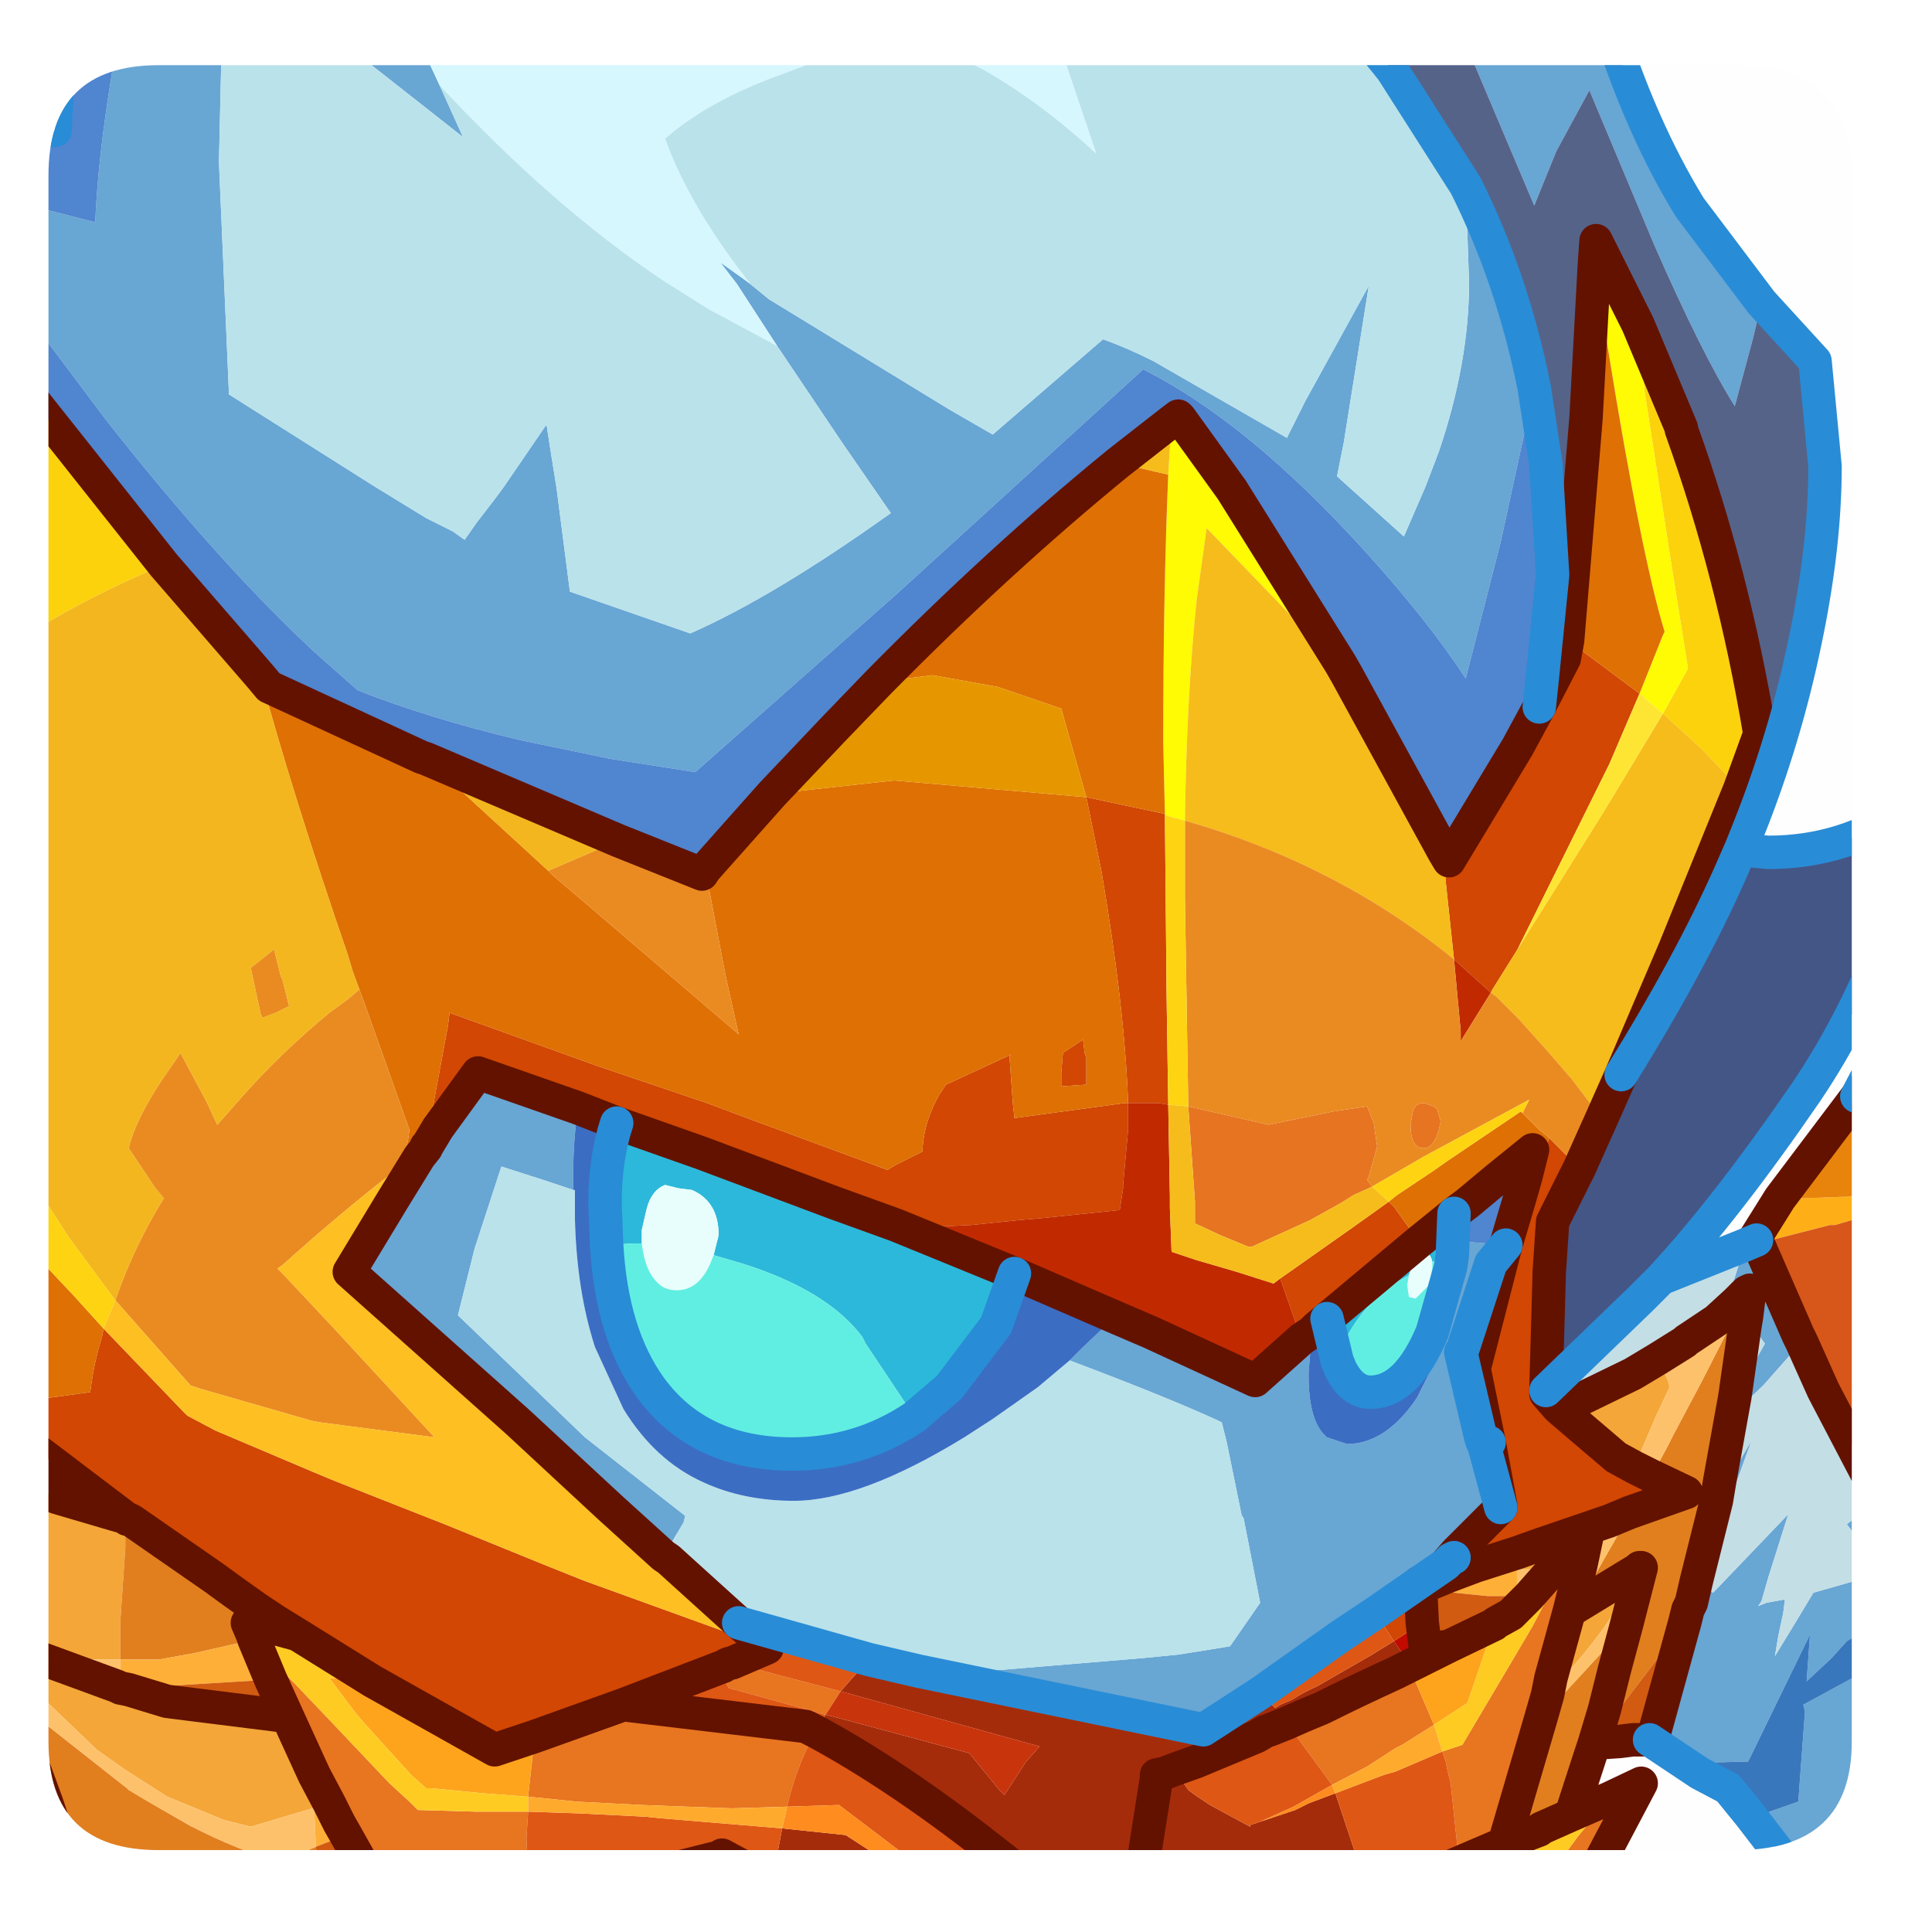 <?xml version="1.0" encoding="UTF-8" standalone="no"?>
<svg xmlns:ffdec="https://www.free-decompiler.com/flash" xmlns:xlink="http://www.w3.org/1999/xlink" ffdec:objectType="frame" height="57.8px" width="57.8px" xmlns="http://www.w3.org/2000/svg">
  <g transform="matrix(1.0, 0.0, 0.0, 1.0, 1.45, 1.95)">
    <clipPath id="clipPath0" transform="matrix(1.0, 0.0, 0.0, 1.0, 0.0, 0.0)">
      <path d="M50.5 0.0 Q53.95 0.0 53.95 3.3 L53.95 50.15 Q53.95 53.4 50.5 53.4 L3.3 53.4 Q0.0 53.4 0.0 50.15 L0.0 3.3 Q0.0 0.0 3.3 0.0 L50.5 0.0" fill="#000000" fill-rule="evenodd" stroke="none"/>
    </clipPath>
    <g clip-path="url(#clipPath0)">
      <use ffdec:characterId="2" height="57.8" transform="matrix(1.0, 0.0, 0.0, 1.0, -1.45, -1.95)" width="57.8" xlink:href="#shape1"/>
    </g>
    <use ffdec:characterId="3" height="53.4" transform="matrix(1.0, 0.0, 0.0, 1.0, 0.0, 0.0)" width="53.95" xlink:href="#shape2"/>
  </g>
  <defs>
    <g id="shape1" transform="matrix(1.0, 0.0, 0.0, 1.0, 1.45, 1.95)">
      <path d="M-0.95 48.1 L-0.95 47.4 2.05 48.5 2.15 48.55 2.4 48.6 3.55 48.95 7.15 49.4 7.95 51.15 7.95 52.1 7.9 52.15 6.05 52.7 5.25 52.5 3.55 51.8 2.3 51.0 1.45 50.4 -0.95 48.1 M-0.95 47.0 L-0.95 42.45 0.0 42.75 0.25 42.85 1.95 43.35 2.3 43.45 2.35 43.5 2.3 44.05 2.3 44.35 2.15 46.55 2.15 47.7 1.25 47.7 0.0 47.6 -0.6 47.45 -0.95 47.0 M43.95 44.5 L44.65 44.25 46.7 43.55 46.0 44.75 45.85 44.85 46.05 43.9 45.75 44.15 45.05 44.95 44.6 45.0 43.95 45.0 43.95 44.5 M47.45 41.95 L46.9 41.65 45.2 40.2 45.3 40.2 45.35 40.15 45.55 40.05 47.4 39.15 48.15 38.7 48.45 39.35 48.5 39.55 48.1 40.4 47.5 41.8 47.45 41.95 M41.2 47.4 L41.9 47.3 41.2 47.65 41.2 47.4 M47.6 44.95 Q46.7 46.8 45.15 48.4 L44.85 48.75 44.95 48.25 45.5 46.25 47.55 45.0 47.6 44.95" fill="#f5a738" fill-rule="evenodd" stroke="none"/>
      <path d="M46.25 50.2 L46.15 50.5 45.5 51.55 45.0 52.3 44.6 52.8 43.55 53.2 44.65 49.45 44.8 49.3 47.2 46.7 47.65 44.95 47.6 44.95 47.55 45.0 45.5 46.25 45.65 45.65 46.05 45.55 47.05 43.8 47.15 43.6 47.25 43.45 47.3 43.3 49.0 42.7 47.95 42.2 48.1 41.95 48.45 41.3 48.6 41.0 49.45 39.4 50.6 37.15 50.8 36.7 50.9 36.65 50.8 37.45 50.75 37.75 50.45 39.85 50.35 40.4 50.0 42.35 49.9 42.95 49.3 45.35 49.15 46.0 49.05 46.2 48.95 46.6 47.05 49.1 46.8 49.15 46.55 49.2 46.25 50.2 M8.25 55.35 L2.95 55.35 1.0 53.5 0.5 52.9 0.3 52.7 0.1 52.45 -0.05 52.0 -0.6 51.95 -0.95 51.95 -0.95 49.6 -0.95 48.95 2.35 51.55 2.4 51.6 2.9 51.9 4.2 52.65 Q5.75 53.45 6.95 53.75 L8.0 53.3 8.1 54.3 8.15 54.8 8.25 55.35 M43.1 41.2 L43.45 43.1 43.45 43.15 42.95 41.3 43.1 41.2 M42.05 44.65 L42.05 44.75 41.95 44.7 42.05 44.65 M42.7 44.9 L43.95 44.5 43.95 45.0 43.1 45.0 42.7 44.9 M43.95 46.15 L43.95 46.0 43.95 45.8 44.3 45.8 43.95 46.15 M47.2 46.7 L46.85 48.0 46.55 49.2 46.85 48.0 47.2 46.7 M2.35 43.5 L2.4 43.5 2.5 43.55 4.95 45.25 5.5 45.65 6.2 46.15 6.45 46.7 5.95 46.6 6.1 46.95 6.15 47.1 5.5 47.25 4.4 47.5 3.3 47.7 2.15 47.7 2.15 46.55 2.3 44.35 2.3 44.05 2.35 43.5 M2.15 48.5 L2.15 48.55 2.05 48.5 2.15 48.5 M7.95 51.15 L8.4 52.0 7.95 52.1 7.95 51.15 M-0.95 49.6 L-0.8 49.95 -0.05 52.0 -0.8 49.95 -0.95 49.6" fill="#e27f1f" fill-rule="evenodd" stroke="none"/>
      <path d="M-0.95 48.95 L-0.95 48.1 1.45 50.4 2.3 51.0 3.55 51.8 5.25 52.5 6.05 52.7 7.9 52.15 7.95 52.1 7.95 52.15 8.0 53.3 6.95 53.75 Q5.75 53.45 4.2 52.65 L2.9 51.9 2.4 51.6 2.35 51.55 -0.95 48.95 M-0.95 47.4 L-0.95 47.0 -0.6 47.45 0.0 47.6 1.25 47.7 2.15 47.7 2.15 48.5 2.05 48.5 -0.95 47.4 M46.7 43.55 L47.3 43.3 47.25 43.45 47.15 43.6 47.05 43.8 46.05 45.55 45.65 45.65 45.85 44.85 46.0 44.75 46.7 43.55 M47.95 42.2 L47.45 41.95 47.5 41.8 48.1 40.4 48.5 39.55 48.45 39.35 48.15 38.7 48.95 38.2 49.0 38.15 49.9 37.55 50.5 37.0 50.8 36.7 50.6 37.15 49.45 39.4 48.6 41.0 48.45 41.3 48.1 41.95 47.95 42.2 M44.3 45.8 L43.95 45.8 43.95 45.0 44.6 45.0 45.05 44.95 44.3 45.8 M44.65 49.45 L44.85 48.75 45.15 48.4 Q46.7 46.8 47.6 44.95 L47.65 44.95 47.2 46.7 44.8 49.3 44.65 49.45" fill="#ffc26b" fill-rule="evenodd" stroke="none"/>
      <path d="M42.05 44.75 L41.95 45.1 41.9 45.2 42.7 44.9 43.1 45.0 43.95 45.0 43.95 45.8 43.05 45.8 41.05 45.6 41.0 45.4 41.8 44.85 41.95 44.7 42.05 44.75 M41.9 45.2 L41.05 45.55 41.8 44.85 41.05 45.55 41.9 45.2 M2.15 47.7 L3.3 47.7 4.4 47.5 5.5 47.25 6.15 47.1 6.65 48.3 3.35 48.5 2.15 48.5 2.15 47.7 M6.45 46.7 L6.2 46.15 6.8 46.55 6.9 46.8 6.45 46.7 M7.95 52.1 L8.4 52.0 8.7 52.6 8.9 52.95 8.0 53.3 7.95 52.15 7.95 52.1" fill="#ffb038" fill-rule="evenodd" stroke="none"/>
      <path d="M47.9 50.1 L47.4 50.1 47.0 50.15 46.25 50.2 46.55 49.2 46.8 49.15 47.05 49.1 48.95 46.6 48.0 50.05 47.9 50.1 M46.15 50.5 L45.55 52.35 44.65 52.75 44.6 52.8 45.0 52.3 45.5 51.55 46.15 50.5 M10.25 55.35 L8.25 55.35 8.15 54.8 8.1 54.3 8.0 53.3 8.9 52.95 10.25 55.35 M2.95 55.35 L1.5 55.35 0.3 52.9 -0.95 52.9 -0.95 51.95 -0.6 51.95 -0.05 52.0 0.1 52.45 0.3 52.7 0.5 52.9 1.0 53.5 2.95 55.35 M43.95 45.8 L43.95 46.0 43.95 46.15 43.75 46.35 43.3 46.6 43.25 46.65 41.9 47.3 41.2 47.4 41.1 46.6 41.05 45.6 43.05 45.8 43.95 45.8 M6.8 46.55 L7.45 46.95 6.9 46.8 6.8 46.55 M7.15 49.4 L3.55 48.95 2.4 48.6 2.15 48.55 2.15 48.5 3.35 48.5 6.65 48.3 7.15 49.4 M0.1 52.45 L0.2 52.7 0.3 52.9 0.2 52.7 0.1 52.45" fill="#d25b11" fill-rule="evenodd" stroke="none"/>
      <path d="M53.55 55.35 L50.3 55.35 50.3 54.65 52.15 54.3 52.4 54.3 53.8 54.1 53.7 54.65 53.55 55.35" fill="#8fc7f0" fill-rule="evenodd" stroke="none"/>
      <path d="M55.6 55.35 L53.55 55.35 53.7 54.65 53.8 54.1 54.8 54.05 55.05 54.0 55.5 54.0 55.6 55.35" fill="#bbe0f5" fill-rule="evenodd" stroke="none"/>
      <path d="M37.95 55.35 L32.5 55.35 30.65 55.35 28.05 55.35 28.0 54.5 28.1 53.3 Q25.35 51.15 22.95 49.85 L23.25 49.35 23.65 49.45 27.55 50.5 28.45 51.6 28.6 51.75 29.15 50.9 29.25 50.75 29.65 50.3 23.7 48.65 24.05 48.25 24.55 47.7 26.05 48.05 34.55 49.8 36.25 48.7 36.45 48.9 36.55 49.0 36.7 49.15 36.85 49.05 37.2 48.9 Q37.6 48.65 37.95 48.5 L39.6 47.55 40.25 47.15 40.5 47.5 40.7 47.9 40.3 48.1 Q39.1 48.65 38.1 49.15 L37.5 49.4 37.05 49.6 36.55 49.8 36.4 49.85 36.15 50.0 34.35 50.75 33.65 51.0 34.0 51.45 34.1 51.6 34.3 51.75 34.75 52.05 35.95 52.7 35.95 52.65 36.25 52.55 37.3 52.2 37.7 52.0 38.5 51.7 39.2 53.8 39.25 54.9 39.05 55.0 37.95 55.35 M27.55 55.35 L23.55 55.35 21.75 54.4 21.8 53.55 21.95 52.75 23.85 52.95 27.55 55.35 M30.65 55.35 L28.55 53.65 28.1 53.3 28.55 53.65 30.65 55.35 M33.65 51.0 L33.4 51.1 33.15 51.15 33.15 51.25 32.7 54.1 32.5 55.35 32.7 54.1 33.15 51.25 33.15 51.15 33.4 51.1 33.65 51.0" fill="#a62c0a" fill-rule="evenodd" stroke="none"/>
      <path d="M46.7 51.85 L47.65 51.4 46.2 54.15 48.15 55.1 48.7 55.35 45.5 55.35 43.95 55.35 44.3 54.95 44.5 54.65 45.2 53.75 45.75 53.0 46.7 51.85 M41.95 55.35 L39.25 55.35 39.25 54.95 39.25 54.9 39.85 54.7 41.35 54.15 42.15 53.8 42.15 54.1 42.1 54.6 41.95 55.35 M21.8 55.35 L16.15 55.35 16.45 55.25 19.6 54.3 20.8 53.9 21.75 54.4 21.75 54.55 21.8 55.35 M12.3 55.35 L10.25 55.35 8.9 52.95 8.7 52.6 8.4 52.0 7.95 51.15 7.15 49.4 6.65 48.3 6.15 47.1 6.1 46.95 6.2 47.1 7.2 48.25 7.4 48.45 8.4 49.5 10.2 51.4 10.8 51.95 11.05 52.2 12.8 52.25 14.35 52.25 14.3 53.05 14.4 54.95 13.25 55.15 12.3 55.35 M45.75 44.15 L46.05 43.9 45.85 44.85 45.65 45.65 45.5 46.25 44.95 48.25 44.85 48.75 44.65 49.45 43.55 53.2 42.15 53.8 42.15 53.3 41.95 51.4 41.85 51.0 41.8 50.75 41.7 50.45 42.3 50.25 43.9 47.55 44.4 46.7 44.9 45.75 45.35 44.95 45.75 44.15 M40.7 47.9 L41.45 49.65 40.5 50.25 40.3 50.35 39.45 50.9 38.4 51.45 37.05 49.6 37.5 49.4 38.1 49.15 Q39.1 48.65 40.3 48.1 L40.7 47.9 M14.55 50.0 L17.2 49.05 22.65 49.7 22.95 49.85 Q22.35 50.95 22.1 52.1 L20.45 52.15 17.75 52.05 15.8 51.95 14.35 51.8 14.55 50.0 M20.2 47.9 Q20.35 47.8 20.45 47.8 L23.7 48.65 23.25 49.35 20.35 48.55 20.3 48.45 20.2 47.9 M45.5 55.35 L45.9 54.65 46.2 54.15 45.9 54.65 45.5 55.35" fill="#e97520" fill-rule="evenodd" stroke="none"/>
      <path d="M-0.95 4.1 L1.4 4.7 Q1.5 2.2 2.2 -1.45 L5.2 -1.45 5.1 2.9 5.4 9.85 9.75 12.6 11.3 13.55 12.1 13.95 12.45 14.2 12.8 13.7 13.3 13.05 13.6 12.65 14.9 10.75 15.0 11.4 15.2 12.65 15.6 15.75 19.2 17.0 Q21.7 15.9 25.2 13.4 L23.75 11.3 21.8 8.4 20.6 6.55 20.1 5.9 20.8 6.4 21.0 6.55 21.55 7.0 26.95 10.3 28.25 11.05 31.55 8.2 Q32.25 8.45 33.05 8.85 L37.05 11.15 37.6 10.05 39.5 6.6 38.75 11.3 38.55 12.3 40.55 14.1 41.2 12.6 41.6 11.55 Q42.5 8.9 42.5 6.5 L42.4 3.6 Q43.8 6.4 44.45 9.65 L43.45 14.25 42.4 18.35 Q41.3 16.65 39.35 14.5 35.85 10.65 32.75 9.1 L25.4 15.8 19.35 21.15 16.8 20.75 14.15 20.2 Q11.4 19.55 9.25 18.7 L7.95 17.55 Q5.1 14.9 1.75 10.65 L-0.95 7.05 -0.95 4.1 M8.0 -1.45 L10.75 -1.45 11.7 0.6 12.4 2.15 8.65 -0.8 8.0 -1.45 M42.0 -1.45 L46.6 -1.45 Q47.6 1.8 49.1 4.25 L51.25 7.1 51.0 8.15 50.45 10.2 Q49.5 8.7 48.05 5.4 L46.1 0.75 45.15 2.5 45.1 2.6 44.45 4.2 42.65 -0.05 42.6 -0.1 42.0 -1.45 M50.75 35.3 L51.1 35.15 51.15 35.25 51.05 36.05 50.95 36.55 52.25 37.85 52.35 38.0 52.45 38.2 51.3 39.5 50.35 40.4 50.45 39.85 51.35 38.25 50.8 37.45 50.9 36.65 50.8 36.7 50.5 37.0 50.3 36.75 50.75 35.3 M55.15 28.85 L55.25 28.75 55.4 29.25 55.05 29.65 55.15 28.85 M55.85 44.8 L55.85 44.9 55.75 44.8 54.9 45.1 55.35 45.65 54.05 47.0 53.8 47.15 53.35 47.65 52.6 48.35 52.7 46.95 50.85 50.75 48.95 50.8 47.9 50.1 48.0 50.05 48.95 46.6 49.05 46.2 49.15 46.0 49.4 45.4 49.3 45.35 49.9 42.95 50.95 41.15 49.45 45.3 49.4 45.4 49.8 45.7 52.05 43.35 51.45 45.25 51.25 45.95 51.15 46.1 51.4 46.0 51.95 45.9 51.9 46.3 51.75 47.0 51.65 47.6 52.35 46.45 52.8 45.7 54.9 45.1 53.8 43.65 54.8 42.9 55.15 43.5 54.25 43.8 55.75 44.8 55.85 44.8 M55.85 47.2 L55.85 47.9 55.6 47.8 55.05 47.65 55.85 47.2 M55.85 48.85 L55.85 51.4 55.65 52.05 55.1 53.85 54.8 54.05 53.8 54.1 52.4 54.3 50.9 52.35 51.35 52.3 52.35 51.95 52.55 49.25 52.5 49.05 54.25 48.1 54.45 48.2 55.7 48.8 55.85 48.85 M43.45 43.15 L42.1 44.5 42.05 44.65 41.95 44.7 41.8 44.85 42.1 44.5 41.8 44.85 41.0 45.4 39.7 46.3 38.65 47.0 36.25 48.7 34.55 49.8 26.05 48.05 28.0 48.05 32.8 47.65 33.8 47.55 34.75 47.4 35.35 47.3 36.25 46.0 35.8 43.7 35.75 43.45 35.7 43.4 35.25 41.2 35.1 40.6 Q33.6 39.9 30.55 38.75 L30.9 38.4 31.9 37.45 32.95 37.9 36.1 39.35 37.5 38.1 37.8 37.9 37.7 39.1 37.7 39.2 Q37.7 40.6 38.25 41.05 L38.85 41.25 Q39.95 41.25 40.85 40.0 L40.95 39.85 41.55 38.65 Q42.25 36.9 42.4 35.2 L43.6 35.3 43.15 35.85 42.3 38.45 42.25 38.5 42.85 41.05 42.9 41.2 42.95 41.3 43.45 43.15 M45.2 40.2 L45.15 40.15 45.3 40.2 45.2 40.2 M48.95 38.2 L49.0 38.05 49.0 38.15 48.95 38.2 M11.3 32.35 L11.35 32.3 11.65 31.8 12.85 30.15 15.85 31.2 Q15.7 32.1 15.7 33.15 L15.7 33.65 14.8 33.35 13.55 32.95 12.75 35.4 12.25 37.4 16.05 41.05 19.05 43.4 19.0 43.6 18.4 44.6 16.8 43.15 14.05 40.6 9.0 36.1 10.3 33.95 11.1 32.65 11.3 32.4 11.3 32.35" fill="#68a7d5" fill-rule="evenodd" stroke="none"/>
      <path d="M48.25 36.3 L50.75 35.3 50.3 36.75 50.5 37.0 49.9 37.55 49.0 38.15 49.0 38.05 48.95 38.2 48.15 38.7 47.4 39.15 45.55 40.05 45.35 40.15 45.3 40.2 45.15 40.15 44.8 39.75 44.8 39.65 47.65 36.9 48.0 36.55 48.25 36.3 M54.1 30.85 L55.15 28.85 55.05 29.65 54.1 30.85 M55.85 44.7 L55.85 44.8 55.75 44.8 54.25 43.8 55.15 43.5 55.85 44.7 M52.35 38.0 L52.25 37.85 50.95 36.55 51.05 36.05 51.15 35.25 52.35 38.0 M50.8 37.45 L51.35 38.25 50.45 39.85 50.75 37.75 50.8 37.45 M50.35 40.4 L51.3 39.5 52.45 38.2 53.1 39.65 54.8 42.9 53.8 43.65 54.9 45.1 52.8 45.7 52.35 46.45 51.65 47.6 51.75 47.0 51.9 46.3 51.95 45.9 51.4 46.0 51.15 46.1 51.25 45.95 51.45 45.25 52.05 43.35 49.8 45.7 49.4 45.4 49.45 45.3 50.95 41.15 49.9 42.95 50.0 42.35 50.35 40.4" fill="#c4dfe6" fill-rule="evenodd" stroke="none"/>
      <path d="M55.85 44.9 L55.85 47.2 55.05 47.65 55.6 47.8 55.85 47.9 55.85 48.85 55.7 48.8 54.45 48.2 54.25 48.1 52.5 49.05 52.55 49.25 52.35 51.95 51.35 52.3 50.9 52.35 50.25 51.55 49.4 51.1 48.95 50.8 50.85 50.75 52.7 46.95 52.6 48.35 53.35 47.65 53.8 47.15 54.05 47.0 55.35 45.65 54.9 45.1 55.75 44.8 55.85 44.9 M49.15 46.0 L49.3 45.35 49.4 45.4 49.15 46.0" fill="#3977bd" fill-rule="evenodd" stroke="none"/>
      <path d="M41.1 46.6 L41.2 47.4 41.2 47.65 40.7 47.9 40.5 47.5 40.25 47.15 41.1 46.6" fill="#c20a00" fill-rule="evenodd" stroke="none"/>
      <path d="M42.9 55.35 L41.95 55.35 42.1 54.6 42.15 54.1 42.15 53.8 43.55 53.2 44.6 52.8 44.65 52.75 44.25 53.9 43.9 54.75 43.85 54.8 43.05 55.3 42.9 55.35 M41.9 47.3 L43.25 46.65 43.1 47.1 42.45 49.0 41.45 49.65 40.7 47.9 41.2 47.65 41.9 47.3 M9.7 48.35 L13.35 50.4 14.55 50.0 14.35 51.8 14.3 51.8 13.0 51.7 11.45 51.55 11.3 51.55 10.85 51.15 9.4 49.55 9.15 49.25 8.4 48.25 9.7 48.35" fill="#ffa51c" fill-rule="evenodd" stroke="none"/>
      <path d="M45.55 52.35 L46.7 51.85 45.75 53.0 45.2 53.75 44.5 54.65 44.3 54.95 43.95 55.35 42.9 55.35 43.05 55.3 43.85 54.8 43.9 54.75 44.25 53.9 44.65 52.75 45.55 52.35 M14.45 55.35 L12.3 55.35 13.25 55.15 14.4 54.95 14.45 55.35 M43.25 46.65 L43.3 46.6 43.75 46.35 43.95 46.15 44.3 45.8 45.05 44.95 45.75 44.15 45.35 44.95 44.9 45.75 44.4 46.7 43.9 47.55 42.3 50.25 41.7 50.45 41.45 49.65 42.45 49.0 43.1 47.1 43.25 46.65 M6.1 46.95 L5.95 46.6 6.45 46.7 6.9 46.8 7.45 46.95 9.7 48.35 8.4 48.25 9.15 49.25 9.4 49.55 10.85 51.15 11.3 51.55 11.45 51.55 13.0 51.7 14.3 51.8 14.35 51.8 14.35 52.25 12.8 52.25 11.05 52.2 10.8 51.95 10.2 51.4 8.4 49.5 7.4 48.45 7.2 48.25 6.2 47.1 6.1 46.95" fill="#ffcc23" fill-rule="evenodd" stroke="none"/>
      <path d="M2.3 43.45 L-0.6 41.25 -0.95 40.95 -0.95 40.0 1.25 39.7 Q1.35 38.85 1.6 38.05 L1.65 37.8 4.05 40.3 4.15 40.4 5.0 40.85 7.95 42.1 8.55 42.35 11.85 43.65 14.8 44.85 15.3 45.05 16.05 45.35 20.75 47.05 21.4 47.25 21.5 47.35 20.45 47.8 Q20.35 47.8 20.2 47.9 L17.2 49.05 14.55 50.0 13.35 50.4 9.7 48.35 7.45 46.95 6.8 46.55 6.2 46.15 5.5 45.65 4.95 45.25 2.5 43.55 2.4 43.5 2.35 43.5 2.3 43.45 M44.6 19.2 L45.35 17.75 45.45 17.2 47.6 18.8 46.7 20.9 43.95 26.45 43.2 27.65 43.15 27.75 43.1 27.7 42.05 26.75 41.8 24.4 41.75 23.55 41.9 23.8 43.95 20.4 44.6 19.2 M44.2 33.25 L44.8 32.35 44.9 32.1 45.45 32.65 45.8 33.0 45.0 34.6 44.9 36.1 44.8 39.65 44.8 39.75 45.15 40.15 45.2 40.2 46.9 41.65 47.45 41.95 47.95 42.2 49.0 42.7 47.3 43.3 46.7 43.55 44.65 44.25 43.95 44.5 42.7 44.9 41.9 45.2 41.95 45.1 42.05 44.75 42.05 44.65 42.1 44.5 43.45 43.15 43.45 43.1 43.1 41.2 42.65 39.0 43.6 35.3 44.0 33.95 44.2 33.25 M40.1 34.0 L40.25 34.15 41.0 35.2 38.25 37.5 37.95 37.75 37.8 37.9 37.5 38.1 37.45 38.0 36.85 36.3 39.05 34.75 40.1 34.0 M41.05 45.6 L41.1 46.6 40.25 47.15 39.7 46.3 41.0 45.4 41.05 45.6 M31.05 21.9 L33.4 22.4 33.45 27.75 33.5 31.1 33.2 31.05 32.3 31.05 Q32.2 28.2 31.5 24.1 L31.05 21.9 M11.3 32.35 L11.55 30.9 11.95 28.75 12.0 28.35 16.45 29.95 19.7 31.05 20.9 31.5 25.1 33.05 25.35 32.9 26.15 32.5 26.15 32.4 Q26.2 31.6 26.65 30.8 L26.85 30.5 28.8 29.6 28.75 29.65 28.85 31.05 28.9 31.5 32.2 31.05 32.3 31.05 32.3 31.85 32.15 33.5 32.15 33.6 32.05 34.25 29.65 34.5 29.05 34.55 27.6 34.7 26.55 34.75 25.35 34.7 23.55 34.05 19.55 32.55 17.0 31.65 15.85 31.2 12.85 30.15 11.65 31.8 11.35 32.3 11.3 32.35 M31.0 29.55 L31.05 29.7 31.05 30.25 31.05 30.5 30.3 30.55 30.3 30.15 30.35 29.55 30.95 29.15 31.0 29.55" fill="#d24703" fill-rule="evenodd" stroke="none"/>
      <path d="M39.25 55.35 L37.95 55.35 39.05 55.0 39.25 54.9 39.2 53.8 38.5 51.7 39.95 51.15 40.3 51.05 41.35 50.6 41.7 50.45 41.8 50.75 41.85 51.0 41.95 51.4 42.15 53.3 42.15 53.8 41.35 54.15 39.85 54.7 39.25 54.9 39.25 54.95 39.25 55.35 M28.05 55.35 L28.0 55.35 23.65 52.05 22.1 52.1 Q22.35 50.95 22.95 49.85 L22.65 49.7 17.2 49.05 20.2 47.9 20.3 48.45 20.35 48.55 23.25 49.35 22.95 49.85 Q25.35 51.15 28.1 53.3 L28.0 54.5 28.05 55.35 M23.55 55.35 L21.8 55.35 21.75 54.55 21.75 54.4 20.8 53.9 20.15 53.55 20.1 53.6 16.1 54.6 14.4 54.95 14.3 53.05 14.35 52.25 15.85 52.3 17.85 52.4 18.35 52.45 21.95 52.75 21.8 53.55 21.75 54.4 23.55 55.35 M39.7 46.3 L40.25 47.15 39.6 47.55 37.95 48.5 Q37.6 48.65 37.2 48.9 L36.85 49.05 36.7 49.15 36.55 49.0 36.45 48.9 36.25 48.7 38.65 47.0 39.7 46.3 M20.65 46.6 L24.55 47.7 24.05 48.25 23.7 48.65 20.45 47.8 21.5 47.35 21.4 47.25 20.65 46.6 M38.4 51.45 L37.25 52.1 36.25 52.55 35.95 52.65 35.95 52.7 34.75 52.05 34.3 51.75 34.1 51.6 34.0 51.45 33.65 51.0 34.35 50.75 36.15 50.0 36.4 49.85 36.55 49.8 37.05 49.6 38.4 51.45" fill="#e05714" fill-rule="evenodd" stroke="none"/>
      <path d="M23.25 49.35 L23.7 48.65 29.65 50.3 29.25 50.75 29.15 50.9 28.6 51.75 28.45 51.6 27.55 50.5 23.65 49.45 23.25 49.35" fill="#c9340b" fill-rule="evenodd" stroke="none"/>
      <path d="M28.0 55.35 L27.55 55.35 23.85 52.95 21.95 52.75 22.1 52.1 23.65 52.05 28.0 55.35 M38.4 51.45 L38.5 51.7 37.7 52.0 37.3 52.2 36.25 52.55 37.25 52.1 38.4 51.45" fill="#ff8d1e" fill-rule="evenodd" stroke="none"/>
      <path d="M16.15 55.35 L14.45 55.35 14.4 54.95 16.1 54.6 20.1 53.6 20.15 53.55 20.8 53.9 19.6 54.3 16.45 55.25 16.15 55.35 M14.35 52.25 L14.35 51.8 15.8 51.95 17.75 52.05 20.45 52.15 22.1 52.1 21.95 52.75 18.35 52.45 17.85 52.4 15.85 52.3 14.35 52.25 M38.4 51.45 L39.45 50.9 40.3 50.35 40.5 50.25 41.45 49.65 41.7 50.45 41.35 50.6 40.3 51.05 39.95 51.15 38.5 51.7 38.4 51.45" fill="#ffab2c" fill-rule="evenodd" stroke="none"/>
      <path d="M0.6 -1.45 L2.2 -1.45 Q1.5 2.2 1.4 4.7 L-0.95 4.1 -0.95 1.85 -0.2 1.95 0.2 1.95 Q0.25 0.15 0.6 -1.45 M-0.95 9.4 L-0.95 7.05 1.75 10.65 Q5.1 14.9 7.95 17.55 L9.25 18.7 Q11.4 19.55 14.15 20.2 L16.8 20.75 19.35 21.15 25.4 15.8 32.75 9.1 Q35.85 10.65 39.35 14.5 41.3 16.65 42.4 18.35 L43.45 14.25 44.45 9.65 44.8 11.95 45.0 15.25 44.7 18.25 44.6 19.2 43.95 20.4 41.9 23.8 41.75 23.55 38.85 18.25 38.65 17.9 35.4 12.7 33.85 10.55 33.8 10.5 33.6 10.65 32.0 11.9 Q28.45 14.8 24.85 18.45 L23.5 19.85 21.65 21.8 19.65 24.05 19.55 24.2 17.05 23.2 11.3 20.75 11.15 20.7 6.6 18.6 6.35 18.3 3.45 14.95 -0.95 9.4 M42.45 34.05 L43.35 33.3 44.4 32.45 44.2 33.25 44.0 33.95 43.6 35.3 42.4 35.2 42.45 34.3 42.45 34.05" fill="#5086d0" fill-rule="evenodd" stroke="none"/>
      <path d="M10.75 -1.45 L19.3 -1.45 20.6 -1.2 20.95 -1.45 30.0 -1.45 30.05 -1.2 31.35 2.65 Q29.95 1.35 28.5 0.45 L28.0 0.15 26.2 -0.75 22.8 -0.05 22.0 0.25 Q19.75 1.05 18.45 2.2 19.15 4.15 20.85 6.35 L21.0 6.55 20.8 6.4 20.1 5.9 20.6 6.55 21.8 8.4 19.75 7.3 18.4 6.45 Q15.1 4.25 11.7 0.6 L10.75 -1.45" fill="#d7f8ff" fill-rule="evenodd" stroke="none"/>
      <path d="M5.2 -1.45 L8.0 -1.45 8.65 -0.8 12.4 2.15 11.7 0.6 Q15.1 4.25 18.4 6.45 L19.75 7.3 21.8 8.4 23.75 11.3 25.2 13.4 Q21.7 15.9 19.2 17.0 L15.6 15.75 15.2 12.65 15.0 11.4 14.9 10.75 13.6 12.65 13.3 13.05 12.8 13.7 12.45 14.2 12.1 13.95 11.3 13.55 9.75 12.6 5.4 9.85 5.1 2.9 5.2 -1.45 M19.3 -1.45 L20.95 -1.45 20.6 -1.2 19.3 -1.45 M30.0 -1.45 L38.9 -1.45 40.0 -0.1 40.2 0.15 42.4 3.6 42.5 6.5 Q42.5 8.9 41.6 11.55 L41.2 12.6 40.55 14.1 38.55 12.3 38.75 11.3 39.5 6.6 37.6 10.05 37.05 11.15 33.05 8.85 Q32.25 8.45 31.55 8.2 L28.25 11.05 26.95 10.3 21.55 7.0 21.0 6.55 20.85 6.35 Q19.15 4.15 18.45 2.2 19.75 1.05 22.0 0.25 L22.8 -0.05 26.2 -0.75 28.0 0.15 28.5 0.45 Q29.95 1.35 31.35 2.65 L30.05 -1.2 30.0 -1.45 M18.4 44.6 L19.0 43.6 19.05 43.4 16.05 41.05 12.25 37.4 12.75 35.4 13.55 32.95 14.8 33.35 15.7 33.65 15.75 33.65 15.75 34.0 15.75 34.5 Q15.8 36.65 16.35 38.35 L17.2 40.2 Q18.15 41.75 19.6 42.4 20.8 42.95 22.3 42.95 24.3 42.95 27.4 41.05 L28.25 40.5 29.6 39.55 30.55 38.75 Q33.6 39.9 35.1 40.6 L35.25 41.2 35.7 43.4 35.75 43.45 35.8 43.7 36.25 46.0 35.35 47.3 34.75 47.4 33.8 47.55 32.8 47.65 28.0 48.05 26.05 48.05 24.55 47.7 20.65 46.6 18.55 44.7 18.4 44.6" fill="#bbe3eb" fill-rule="evenodd" stroke="none"/>
      <path d="M40.0 -0.1 L41.0 -1.45 42.0 -1.45 42.6 -0.1 42.65 -0.05 44.45 4.2 45.1 2.6 45.15 2.5 46.1 0.75 48.05 5.4 Q49.5 8.7 50.45 10.2 L51.0 8.15 51.25 7.1 52.85 8.85 53.15 12.0 Q53.15 14.4 52.55 17.25 51.95 20.15 50.85 22.9 L50.65 23.4 50.3 24.2 Q49.1 26.9 47.05 30.2 L48.65 26.45 50.6 21.65 51.2 20.0 Q50.4 15.2 48.85 10.9 L48.85 10.85 47.55 7.75 46.3 5.25 46.25 5.95 46.0 10.55 45.45 17.2 45.35 17.75 44.6 19.2 44.7 18.25 45.0 15.25 44.8 11.95 44.45 9.65 Q43.8 6.4 42.4 3.6 L40.2 0.15 40.0 -0.1" fill="#55638a" fill-rule="evenodd" stroke="none"/>
      <path d="M50.65 23.4 L50.9 23.5 51.45 23.55 Q53.75 23.55 55.6 22.25 L55.85 22.1 55.85 22.75 55.1 25.8 Q54.05 28.55 52.6 30.7 50.2 34.2 48.25 36.3 L48.0 36.55 47.65 36.9 44.8 39.65 44.9 36.1 45.0 34.6 45.8 33.0 46.45 31.55 47.05 30.2 Q49.1 26.9 50.3 24.2 L50.65 23.4 M43.6 35.3 L42.65 39.0 43.1 41.2 42.95 41.3 42.9 41.2 42.85 41.05 42.25 38.5 42.3 38.45 43.15 35.85 43.6 35.3" fill="#445687" fill-rule="evenodd" stroke="none"/>
      <path d="M42.05 34.35 L42.45 34.05 42.45 34.3 42.4 35.2 Q42.25 36.9 41.55 38.65 L40.95 39.85 40.85 40.0 Q39.95 41.25 38.85 41.25 L38.25 41.05 Q37.7 40.6 37.7 39.2 L37.7 39.1 37.8 37.9 37.95 37.75 38.25 37.5 38.55 38.75 38.65 39.0 Q39.0 39.7 39.55 39.7 40.65 39.7 41.4 37.9 L41.95 35.95 42.0 35.6 42.05 34.35 M15.85 31.2 L17.0 31.65 Q16.65 32.7 16.65 34.05 L16.7 35.3 Q16.85 37.95 18.0 39.55 19.45 41.55 22.25 41.55 24.25 41.55 25.9 40.45 L26.95 39.55 28.35 37.7 28.9 36.15 31.9 37.45 30.9 38.4 30.55 38.75 29.6 39.55 28.25 40.5 27.4 41.05 Q24.3 42.95 22.3 42.95 20.8 42.95 19.6 42.4 18.15 41.75 17.2 40.2 L16.35 38.35 Q15.8 36.65 15.75 34.5 L15.75 34.0 15.75 33.65 15.7 33.65 15.7 33.15 Q15.7 32.1 15.85 31.2" fill="#3b6dc4" fill-rule="evenodd" stroke="none"/>
      <path d="M-0.6 41.25 L-0.95 41.1 -0.95 40.95 -0.6 41.25" fill="#3d76c4" fill-rule="evenodd" stroke="none"/>
      <path d="M41.0 35.2 L42.05 34.35 42.0 35.6 41.4 35.8 Q41.35 35.5 41.05 35.5 L41.0 35.55 40.8 35.9 40.75 36.05 40.7 36.2 40.25 36.45 Q39.0 37.35 38.55 38.75 L38.25 37.5 41.0 35.2 M17.0 31.65 L19.55 32.55 23.55 34.05 25.35 34.7 28.9 36.15 28.35 37.7 26.95 39.55 25.9 40.45 25.65 40.05 24.45 38.25 24.35 38.05 Q23.3 36.65 20.75 35.85 L19.9 35.6 20.05 35.0 Q20.05 34.0 19.25 33.65 L18.85 33.6 18.45 33.5 Q18.05 33.65 17.9 34.2 L17.75 34.85 17.75 35.25 17.5 35.25 16.7 35.3 16.65 34.05 Q16.65 32.7 17.0 31.65" fill="#2cb9db" fill-rule="evenodd" stroke="none"/>
      <path d="M40.7 36.2 L40.75 36.05 40.8 35.9 41.0 35.55 41.05 35.5 Q41.35 35.5 41.4 35.8 L41.4 36.0 41.3 36.5 40.9 36.9 40.7 36.85 40.65 36.5 40.7 36.2 M17.75 35.25 L17.75 34.85 17.9 34.2 Q18.05 33.65 18.45 33.5 L18.85 33.6 19.25 33.65 Q20.05 34.0 20.05 35.0 L19.9 35.6 19.8 35.85 Q19.45 36.65 18.8 36.65 18.45 36.65 18.25 36.45 17.85 36.1 17.75 35.25" fill="#e9fffd" fill-rule="evenodd" stroke="none"/>
      <path d="M41.4 35.8 L42.0 35.6 41.95 35.95 41.4 37.9 Q40.65 39.7 39.55 39.7 39.0 39.7 38.65 39.0 L38.55 38.75 Q39.0 37.35 40.25 36.45 L40.7 36.2 40.65 36.5 40.7 36.85 40.9 36.9 41.3 36.5 41.4 36.0 41.4 35.8 M19.9 35.6 L20.75 35.85 Q23.3 36.65 24.35 38.05 L24.45 38.25 25.65 40.05 25.9 40.45 Q24.25 41.55 22.25 41.55 19.45 41.55 18.0 39.55 16.85 37.95 16.7 35.3 L17.5 35.25 17.75 35.25 Q17.85 36.1 18.25 36.45 18.45 36.65 18.8 36.65 19.45 36.65 19.8 35.85 L19.9 35.6" fill="#61efe3" fill-rule="evenodd" stroke="none"/>
      <path d="M51.1 35.15 L51.05 35.1 51.8 33.9 52.15 33.9 52.45 33.9 53.85 33.85 54.1 33.8 54.4 33.75 54.85 33.7 55.85 33.0 55.85 34.05 55.65 34.1 55.45 34.2 55.35 34.25 54.9 34.3 54.3 34.45 53.45 34.7 53.3 34.7 51.15 35.25 51.1 35.15" fill="#ffb017" fill-rule="evenodd" stroke="none"/>
      <path d="M51.8 33.9 L54.1 30.85 55.05 29.65 55.4 29.25 55.45 29.15 55.85 28.7 55.85 33.0 54.85 33.7 54.4 33.75 54.1 33.8 53.85 33.85 52.45 33.9 52.15 33.9 51.8 33.9" fill="#e9850c" fill-rule="evenodd" stroke="none"/>
      <path d="M55.85 34.65 L55.85 44.7 55.15 43.5 54.8 42.9 53.1 39.65 52.45 38.2 52.35 38.0 51.15 35.25 53.3 34.7 53.45 34.7 54.3 34.45 54.9 34.3 55.35 34.25 55.45 34.2 55.65 34.1 55.85 34.65 M55.85 52.15 L55.85 55.35 55.6 55.35 55.5 54.0 55.05 54.0 55.1 53.85 55.65 52.05 55.85 52.15" fill="#d75719" fill-rule="evenodd" stroke="none"/>
      <path d="M55.85 34.05 L55.85 34.65 55.65 34.1 55.85 34.05" fill="#f3871d" fill-rule="evenodd" stroke="none"/>
      <path d="M55.85 51.4 L55.85 52.15 55.65 52.05 55.85 51.4 M42.05 26.75 L43.1 27.7 43.15 27.75 42.25 29.2 42.25 28.9 42.05 26.75 M32.3 31.05 L33.2 31.05 33.5 31.1 33.55 33.85 33.55 34.2 33.6 35.5 34.35 35.75 35.55 36.1 36.65 36.45 36.85 36.3 37.45 38.0 37.5 38.1 36.1 39.35 32.95 37.9 31.9 37.45 28.9 36.15 25.35 34.7 26.55 34.75 27.6 34.7 29.05 34.55 29.65 34.5 32.05 34.25 32.15 33.6 32.15 33.5 32.3 31.85 32.3 31.05" fill="#c22a00" fill-rule="evenodd" stroke="none"/>
      <path d="M41.15 32.4 Q40.75 32.4 40.75 31.7 L40.8 31.4 Q40.85 31.05 41.15 31.05 L41.45 31.15 41.55 31.25 41.65 31.6 Q41.5 32.4 41.15 32.4 M39.6 33.55 L39.05 33.8 38.65 34.05 37.75 34.55 36.0 35.35 35.9 35.35 35.05 35.0 34.3 34.65 34.3 34.0 34.1 31.15 36.5 31.7 38.45 31.3 39.45 31.15 39.65 31.65 39.75 32.35 39.5 33.25 39.45 33.35 39.6 33.55" fill="#e77421" fill-rule="evenodd" stroke="none"/>
      <path d="M-0.95 17.25 L-0.95 9.4 3.45 14.95 Q1.05 15.95 -0.8 17.15 L-0.95 17.25 M47.55 7.75 L48.85 10.85 48.85 10.9 Q50.4 15.2 51.2 20.0 L50.6 21.65 49.45 20.45 48.3 19.4 49.05 18.05 48.5 14.6 47.75 9.75 47.55 7.75" fill="#fdd30d" fill-rule="evenodd" stroke="none"/>
      <path d="M46.25 5.95 L46.3 5.25 47.55 7.75 47.75 9.75 48.5 14.6 49.05 18.05 48.3 19.4 47.6 18.8 48.3 17.05 48.35 16.95 Q47.65 14.65 46.65 8.45 L46.25 5.95 M33.6 10.65 L33.8 10.5 33.85 10.55 35.4 12.7 38.65 17.9 38.85 18.25 37.35 16.65 34.65 13.85 34.35 16.0 Q34.05 18.9 34.0 22.6 L33.45 22.45 33.4 22.4 33.35 20.25 Q33.35 15.8 33.5 12.25 L33.6 10.65" fill="#fffc04" fill-rule="evenodd" stroke="none"/>
      <path d="M-0.95 40.0 L-0.95 35.0 0.65 36.7 0.7 36.75 1.65 37.8 1.6 38.05 Q1.35 38.85 1.25 39.7 L-0.95 40.0 M45.45 17.2 L46.0 10.55 46.25 5.95 46.65 8.45 Q47.65 14.65 48.35 16.95 L48.3 17.05 47.6 18.8 45.45 17.2 M44.9 32.1 L44.8 32.35 44.2 33.25 44.4 32.45 43.35 33.3 42.45 34.05 42.05 34.35 41.0 35.2 40.25 34.15 40.1 34.0 40.35 33.8 41.4 33.1 41.9 32.75 44.05 31.3 44.1 31.35 44.6 31.85 44.85 32.05 44.9 32.1 M33.5 12.25 Q33.35 15.8 33.35 20.25 L33.4 22.4 31.05 21.9 30.3 19.25 28.4 18.6 26.45 18.25 24.85 18.45 Q28.45 14.8 32.0 11.9 L33.5 12.25 M21.65 21.8 L25.3 21.4 31.05 21.9 31.5 24.1 Q32.2 28.2 32.3 31.05 L32.2 31.05 28.9 31.5 28.85 31.05 28.75 29.65 28.8 29.6 26.85 30.5 26.65 30.8 Q26.2 31.6 26.15 32.4 L26.15 32.5 25.35 32.9 25.1 33.05 20.9 31.5 19.7 31.05 16.45 29.95 12.0 28.35 11.95 28.75 11.55 30.9 11.3 32.35 11.05 32.55 10.55 32.95 10.75 32.2 10.8 31.85 9.45 28.05 9.3 27.65 9.1 27.1 8.95 26.6 Q7.3 21.8 6.35 18.3 L6.6 18.6 11.15 20.7 11.3 20.75 14.95 24.1 15.1 24.25 16.1 25.1 20.6 28.95 20.65 29.0 20.25 27.2 19.65 24.05 21.65 21.8 M31.0 29.55 L30.95 29.15 30.35 29.55 30.3 30.15 30.3 30.55 31.05 30.5 31.05 30.25 31.05 29.7 31.0 29.55" fill="#e07004" fill-rule="evenodd" stroke="none"/>
      <path d="M50.6 21.65 L48.65 26.45 47.05 30.2 46.45 31.55 46.35 31.35 45.85 30.7 45.55 30.3 45.5 30.25 44.85 29.5 44.0 28.55 43.3 27.85 43.15 27.75 43.2 27.65 43.95 26.45 46.55 22.3 48.3 19.4 49.45 20.45 50.6 21.65 M41.75 23.55 L41.8 24.4 42.05 26.75 Q38.55 23.9 34.0 22.6 34.05 18.9 34.35 16.0 L34.65 13.85 37.35 16.65 38.85 18.25 41.75 23.55 M32.0 11.9 L33.6 10.65 33.5 12.25 32.0 11.9 M33.5 31.1 L34.1 31.15 34.3 34.0 34.3 34.65 35.05 35.0 35.9 35.35 36.0 35.35 37.75 34.55 38.65 34.05 39.05 33.8 39.6 33.55 40.1 34.0 39.05 34.75 36.85 36.3 36.65 36.45 35.55 36.1 34.35 35.75 33.6 35.5 33.55 34.2 33.55 33.85 33.5 31.1" fill="#f7bd1b" fill-rule="evenodd" stroke="none"/>
      <path d="M47.6 18.8 L48.3 19.4 46.55 22.3 43.95 26.45 46.7 20.9 47.6 18.8" fill="#ffe633" fill-rule="evenodd" stroke="none"/>
      <path d="M42.05 26.75 L42.25 28.9 42.25 29.2 43.15 27.75 43.3 27.85 44.0 28.55 44.85 29.5 45.5 30.25 45.55 30.3 45.85 30.7 46.35 31.35 46.45 31.55 45.8 33.0 45.45 32.65 44.9 32.1 44.85 32.05 44.6 31.85 44.1 31.35 44.3 30.95 41.15 32.65 39.6 33.55 39.45 33.35 39.5 33.25 39.75 32.35 39.65 31.65 39.45 31.15 38.45 31.3 36.5 31.7 34.1 31.15 34.0 24.95 34.0 22.6 Q38.55 23.9 42.05 26.75 M41.15 32.4 Q41.5 32.4 41.65 31.6 L41.55 31.25 41.45 31.15 41.15 31.05 Q40.85 31.05 40.8 31.4 L40.75 31.7 Q40.75 32.4 41.15 32.4 M17.05 23.2 L19.55 24.2 19.65 24.05 20.25 27.2 20.65 29.0 20.6 28.95 16.1 25.1 15.1 24.25 14.95 24.1 17.05 23.2 M9.3 27.65 L9.45 28.05 10.8 31.85 10.75 32.2 10.55 32.95 9.95 33.4 Q8.5 34.55 7.0 35.9 L6.85 36.0 7.05 36.2 8.55 37.8 11.55 41.05 8.1 40.6 7.85 40.55 4.55 39.6 4.25 39.5 2.0 36.95 Q2.55 35.35 3.45 33.9 L3.2 33.6 2.4 32.4 Q2.6 31.55 3.4 30.35 L3.95 29.55 4.75 31.05 5.05 31.7 5.8 30.85 Q6.95 29.55 8.4 28.35 L8.95 27.95 9.3 27.65 M7.0 27.35 L7.2 28.15 6.8 28.35 6.4 28.5 6.35 28.4 6.05 27.0 6.25 26.85 6.75 26.45 6.95 27.25 7.0 27.35" fill="#eb8c22" fill-rule="evenodd" stroke="none"/>
      <path d="M-0.95 35.0 L-0.95 32.65 0.6 35.05 2.0 36.95 1.65 37.8 0.7 36.75 0.65 36.7 -0.95 35.0 M44.1 31.35 L44.05 31.3 41.9 32.75 41.4 33.1 40.35 33.8 40.1 34.0 39.6 33.55 41.15 32.65 44.3 30.95 44.1 31.35 M33.4 22.4 L33.45 22.45 34.0 22.6 34.0 24.95 34.1 31.15 33.5 31.1 33.45 27.75 33.4 22.4" fill="#ffd512" fill-rule="evenodd" stroke="none"/>
      <path d="M24.85 18.45 L26.45 18.25 28.4 18.6 30.3 19.25 31.05 21.9 25.3 21.4 21.65 21.8 23.5 19.85 24.85 18.45" fill="#e79800" fill-rule="evenodd" stroke="none"/>
      <path d="M-0.95 32.65 L-0.95 17.25 -0.8 17.15 Q1.05 15.95 3.45 14.95 L6.35 18.3 Q7.3 21.8 8.95 26.6 L9.1 27.1 9.3 27.65 8.95 27.95 8.4 28.35 Q6.95 29.55 5.8 30.85 L5.05 31.7 4.75 31.05 3.95 29.55 3.4 30.35 Q2.6 31.55 2.4 32.4 L3.2 33.6 3.45 33.9 Q2.55 35.35 2.0 36.95 L0.6 35.05 -0.95 32.65 M11.3 20.75 L17.05 23.2 14.95 24.1 11.3 20.75 M7.0 27.35 L6.95 27.25 6.75 26.45 6.25 26.85 6.05 27.0 6.35 28.4 6.4 28.5 6.8 28.35 7.2 28.15 7.0 27.35" fill="#f4b71e" fill-rule="evenodd" stroke="none"/>
      <path d="M11.3 32.35 L11.3 32.4 11.1 32.65 10.3 33.95 9.0 36.1 14.05 40.6 16.8 43.15 18.4 44.6 18.55 44.7 20.65 46.6 21.4 47.25 20.75 47.05 16.05 45.35 15.3 45.05 14.8 44.85 11.85 43.65 8.55 42.35 7.95 42.1 5.0 40.85 4.15 40.4 4.05 40.3 1.65 37.8 2.0 36.95 4.25 39.5 4.55 39.6 7.85 40.55 8.1 40.6 11.55 41.05 8.55 37.8 7.05 36.2 6.85 36.0 7.0 35.9 Q8.5 34.55 9.95 33.4 L10.55 32.95 11.05 32.55 11.3 32.35" fill="#ffc023" fill-rule="evenodd" stroke="none"/>
      <path d="M51.1 35.15 L51.05 35.1 51.8 33.9 54.1 30.85 55.05 29.65 55.4 29.25 55.45 29.15 55.85 28.7 M47.9 50.1 L47.4 50.1 47.0 50.15 46.25 50.2 46.15 50.5 45.55 52.35 46.7 51.85 47.65 51.4 46.2 54.15 48.15 55.1 48.7 55.35 M1.5 55.35 L0.3 52.9 -0.95 52.9 M-0.95 42.45 L0.0 42.75 0.25 42.85 1.95 43.35 2.3 43.45 -0.6 41.25 -0.95 40.95 M46.25 5.95 L46.3 5.25 47.55 7.75 48.85 10.85 48.85 10.9 Q50.4 15.2 51.2 20.0 L50.6 21.65 48.65 26.45 47.05 30.2 46.45 31.55 45.8 33.0 45.0 34.6 44.9 36.1 44.8 39.65 44.8 39.75 45.15 40.15 45.2 40.2 46.9 41.65 47.45 41.95 47.95 42.2 49.0 42.7 47.3 43.3 46.7 43.55 44.65 44.25 43.95 44.5 42.7 44.9 41.9 45.2 41.05 45.55 41.8 44.85 42.1 44.5 43.45 43.15 43.45 43.1 43.1 41.2 42.65 39.0 43.6 35.3 44.0 33.95 44.2 33.25 44.4 32.45 43.35 33.3 42.45 34.05 42.05 34.35 41.0 35.2 38.25 37.5 37.95 37.75 37.8 37.9 37.5 38.1 36.1 39.35 32.95 37.9 31.9 37.45 28.9 36.15 25.35 34.7 23.55 34.05 19.55 32.55 17.0 31.65 15.85 31.2 12.85 30.15 11.65 31.8 11.35 32.3 11.3 32.35 11.3 32.4 11.1 32.65 10.3 33.95 9.0 36.1 14.05 40.6 16.8 43.15 18.4 44.6 18.55 44.7 20.65 46.6 21.4 47.25 21.5 47.35 20.45 47.8 Q20.35 47.8 20.2 47.9 L17.2 49.05 14.55 50.0 13.35 50.4 9.7 48.35 7.45 46.95 6.8 46.55 6.2 46.15 5.5 45.65 4.95 45.25 2.5 43.55 2.4 43.5 2.35 43.5 2.3 43.45 M44.6 19.2 L45.35 17.75 45.45 17.2 46.0 10.55 46.25 5.95 M41.75 23.55 L41.9 23.8 43.95 20.4 44.6 19.2 M51.15 35.25 L51.1 35.15 M52.35 38.0 L51.15 35.25 M50.8 36.7 L50.9 36.65 50.8 37.45 50.75 37.75 50.45 39.85 50.35 40.4 50.0 42.35 49.9 42.95 49.3 45.35 49.15 46.0 49.05 46.2 48.95 46.6 48.0 50.05 47.9 50.1 M52.45 38.2 L52.35 38.0 M49.0 38.15 L49.9 37.55 50.5 37.0 50.8 36.7 M48.95 38.2 L49.0 38.15 M48.15 38.7 L47.4 39.15 45.55 40.05 45.35 40.15 45.3 40.2 45.2 40.2 M48.15 38.7 L48.95 38.2 M54.8 42.9 L53.1 39.65 52.45 38.2 M41.05 45.6 L41.1 46.6 41.2 47.4 41.9 47.3 43.25 46.65 43.3 46.6 43.75 46.35 43.95 46.15 44.3 45.8 45.05 44.95 45.75 44.15 46.05 43.9 45.85 44.85 45.65 45.65 45.5 46.25 47.55 45.0 47.6 44.95 47.65 44.95 47.2 46.7 46.85 48.0 46.55 49.2 46.25 50.2 M41.0 45.4 L41.05 45.6 M41.2 47.65 L41.9 47.3 M41.2 47.4 L41.2 47.65 40.7 47.9 40.3 48.1 Q39.1 48.65 38.1 49.15 L37.5 49.4 37.05 49.6 36.55 49.8 36.4 49.85 36.15 50.0 34.35 50.75 33.65 51.0 33.4 51.1 33.15 51.15 33.15 51.25 32.7 54.1 32.5 55.35 M44.85 48.75 L44.65 49.45 43.55 53.2 44.6 52.8 44.65 52.75 45.55 52.35 M44.85 48.75 L44.95 48.25 45.5 46.25 M55.15 43.5 L54.8 42.9 M55.85 44.7 L55.15 43.5 M32.0 11.9 L33.6 10.65 33.8 10.5 33.85 10.55 35.4 12.7 38.65 17.9 38.85 18.25 41.75 23.55 M32.0 11.9 Q28.45 14.8 24.85 18.45 L23.5 19.85 21.65 21.8 19.65 24.05 19.55 24.2 17.05 23.2 11.3 20.75 11.15 20.7 6.6 18.6 6.35 18.3 3.45 14.95 -0.95 9.4 M6.15 47.1 L6.1 46.95 5.95 46.6 6.45 46.7 6.9 46.8 7.45 46.95 M2.15 48.55 L2.4 48.6 3.55 48.95 7.15 49.4 6.65 48.3 6.15 47.1 M2.15 48.55 L2.05 48.5 -0.95 47.4 M22.95 49.85 Q25.35 51.15 28.1 53.3 L28.55 53.65 30.65 55.35 M42.15 53.8 L43.55 53.2 M39.25 54.9 L39.85 54.7 41.35 54.15 42.15 53.8 M39.25 54.9 L39.05 55.0 37.95 55.35 M22.95 49.85 L22.65 49.7 17.2 49.05 M20.8 53.9 L21.75 54.4 23.55 55.35 M14.4 54.95 L16.1 54.6 20.1 53.6 20.15 53.55 20.8 53.9 M12.3 55.35 L13.25 55.15 14.4 54.95 M8.4 52.0 L7.95 51.15 7.15 49.4 M8.4 52.0 L8.7 52.6 8.9 52.95 10.25 55.35 M0.3 52.9 L0.2 52.7 0.1 52.45 -0.05 52.0 -0.8 49.95 -0.95 49.6 M55.05 54.0 L55.1 53.85 55.65 52.05 55.85 51.4 M46.2 54.15 L45.9 54.65 45.5 55.35" fill="none" stroke="#631200" stroke-linecap="round" stroke-linejoin="round" stroke-width="1.0"/>
      <path d="M0.6 -1.45 Q0.25 0.15 0.2 1.95 L-0.2 1.95 -0.95 1.85 M38.9 -1.45 L40.0 -0.1 41.0 -1.45 M46.6 -1.45 Q47.6 1.8 49.1 4.25 L51.25 7.1 52.85 8.85 53.15 12.0 Q53.15 14.4 52.55 17.25 51.95 20.15 50.85 22.9 L50.65 23.4 50.9 23.5 51.45 23.55 Q53.75 23.55 55.6 22.25 L55.85 22.1 M55.85 22.75 L55.1 25.8 Q54.05 28.55 52.6 30.7 50.2 34.2 48.25 36.3 L50.75 35.3 51.1 35.15 M54.1 30.85 L55.15 28.85 55.25 28.75 55.4 29.25 M52.4 54.3 L50.9 52.35 50.25 51.55 49.4 51.1 48.95 50.8 47.9 50.1 M-0.6 41.25 L-0.95 41.1 M42.4 3.6 L40.2 0.15 40.0 -0.1 M47.05 30.2 Q49.1 26.9 50.3 24.2 L50.65 23.4 M44.45 9.65 L44.8 11.95 45.0 15.25 44.7 18.25 44.6 19.2 M44.45 9.65 Q43.8 6.4 42.4 3.6 M43.6 35.3 L43.15 35.85 42.3 38.45 42.25 38.5 42.85 41.05 42.9 41.2 42.95 41.3 43.1 41.2 M42.0 35.6 L42.05 34.35 M38.55 38.75 L38.65 39.0 Q39.0 39.7 39.55 39.7 40.65 39.7 41.4 37.9 L41.95 35.95 42.0 35.6 M48.25 36.3 L48.0 36.55 47.65 36.9 44.8 39.65 M42.95 41.3 L43.45 43.15 M42.05 44.65 L41.95 44.7 41.8 44.85 41.0 45.4 39.7 46.3 38.65 47.0 36.25 48.7 34.55 49.8 26.05 48.05 24.55 47.7 20.65 46.6 M25.9 40.45 L26.95 39.55 28.35 37.7 28.9 36.15 M17.0 31.65 Q16.65 32.7 16.65 34.05 L16.7 35.3 Q16.85 37.95 18.0 39.55 19.45 41.55 22.25 41.55 24.25 41.55 25.9 40.45 M38.25 37.5 L38.55 38.75 M55.1 53.85 L54.8 54.05" fill="none" stroke="#298dd7" stroke-linecap="round" stroke-linejoin="round" stroke-width="1.0"/>
      <path d="M50.3 55.35 L50.3 54.65 52.15 54.3 52.4 54.3 53.8 54.1 54.8 54.05 55.05 54.0 55.5 54.0 55.6 55.35" fill="none" stroke="#2369cb" stroke-linecap="round" stroke-linejoin="round" stroke-width="1.0"/>
    </g>
    <g id="shape2" transform="matrix(1.0, 0.0, 0.0, 1.0, 0.0, 0.0)">
      <path d="M50.5 0.0 Q53.95 0.0 53.95 3.3 L53.95 50.15 Q53.95 53.4 50.5 53.4 L3.3 53.4 Q0.0 53.4 0.0 50.15 L0.0 3.3 Q0.0 0.0 3.3 0.0 L50.5 0.0" fill="#000000" fill-opacity="0.004" fill-rule="evenodd" stroke="none"/>
    </g>
  </defs>
</svg>
